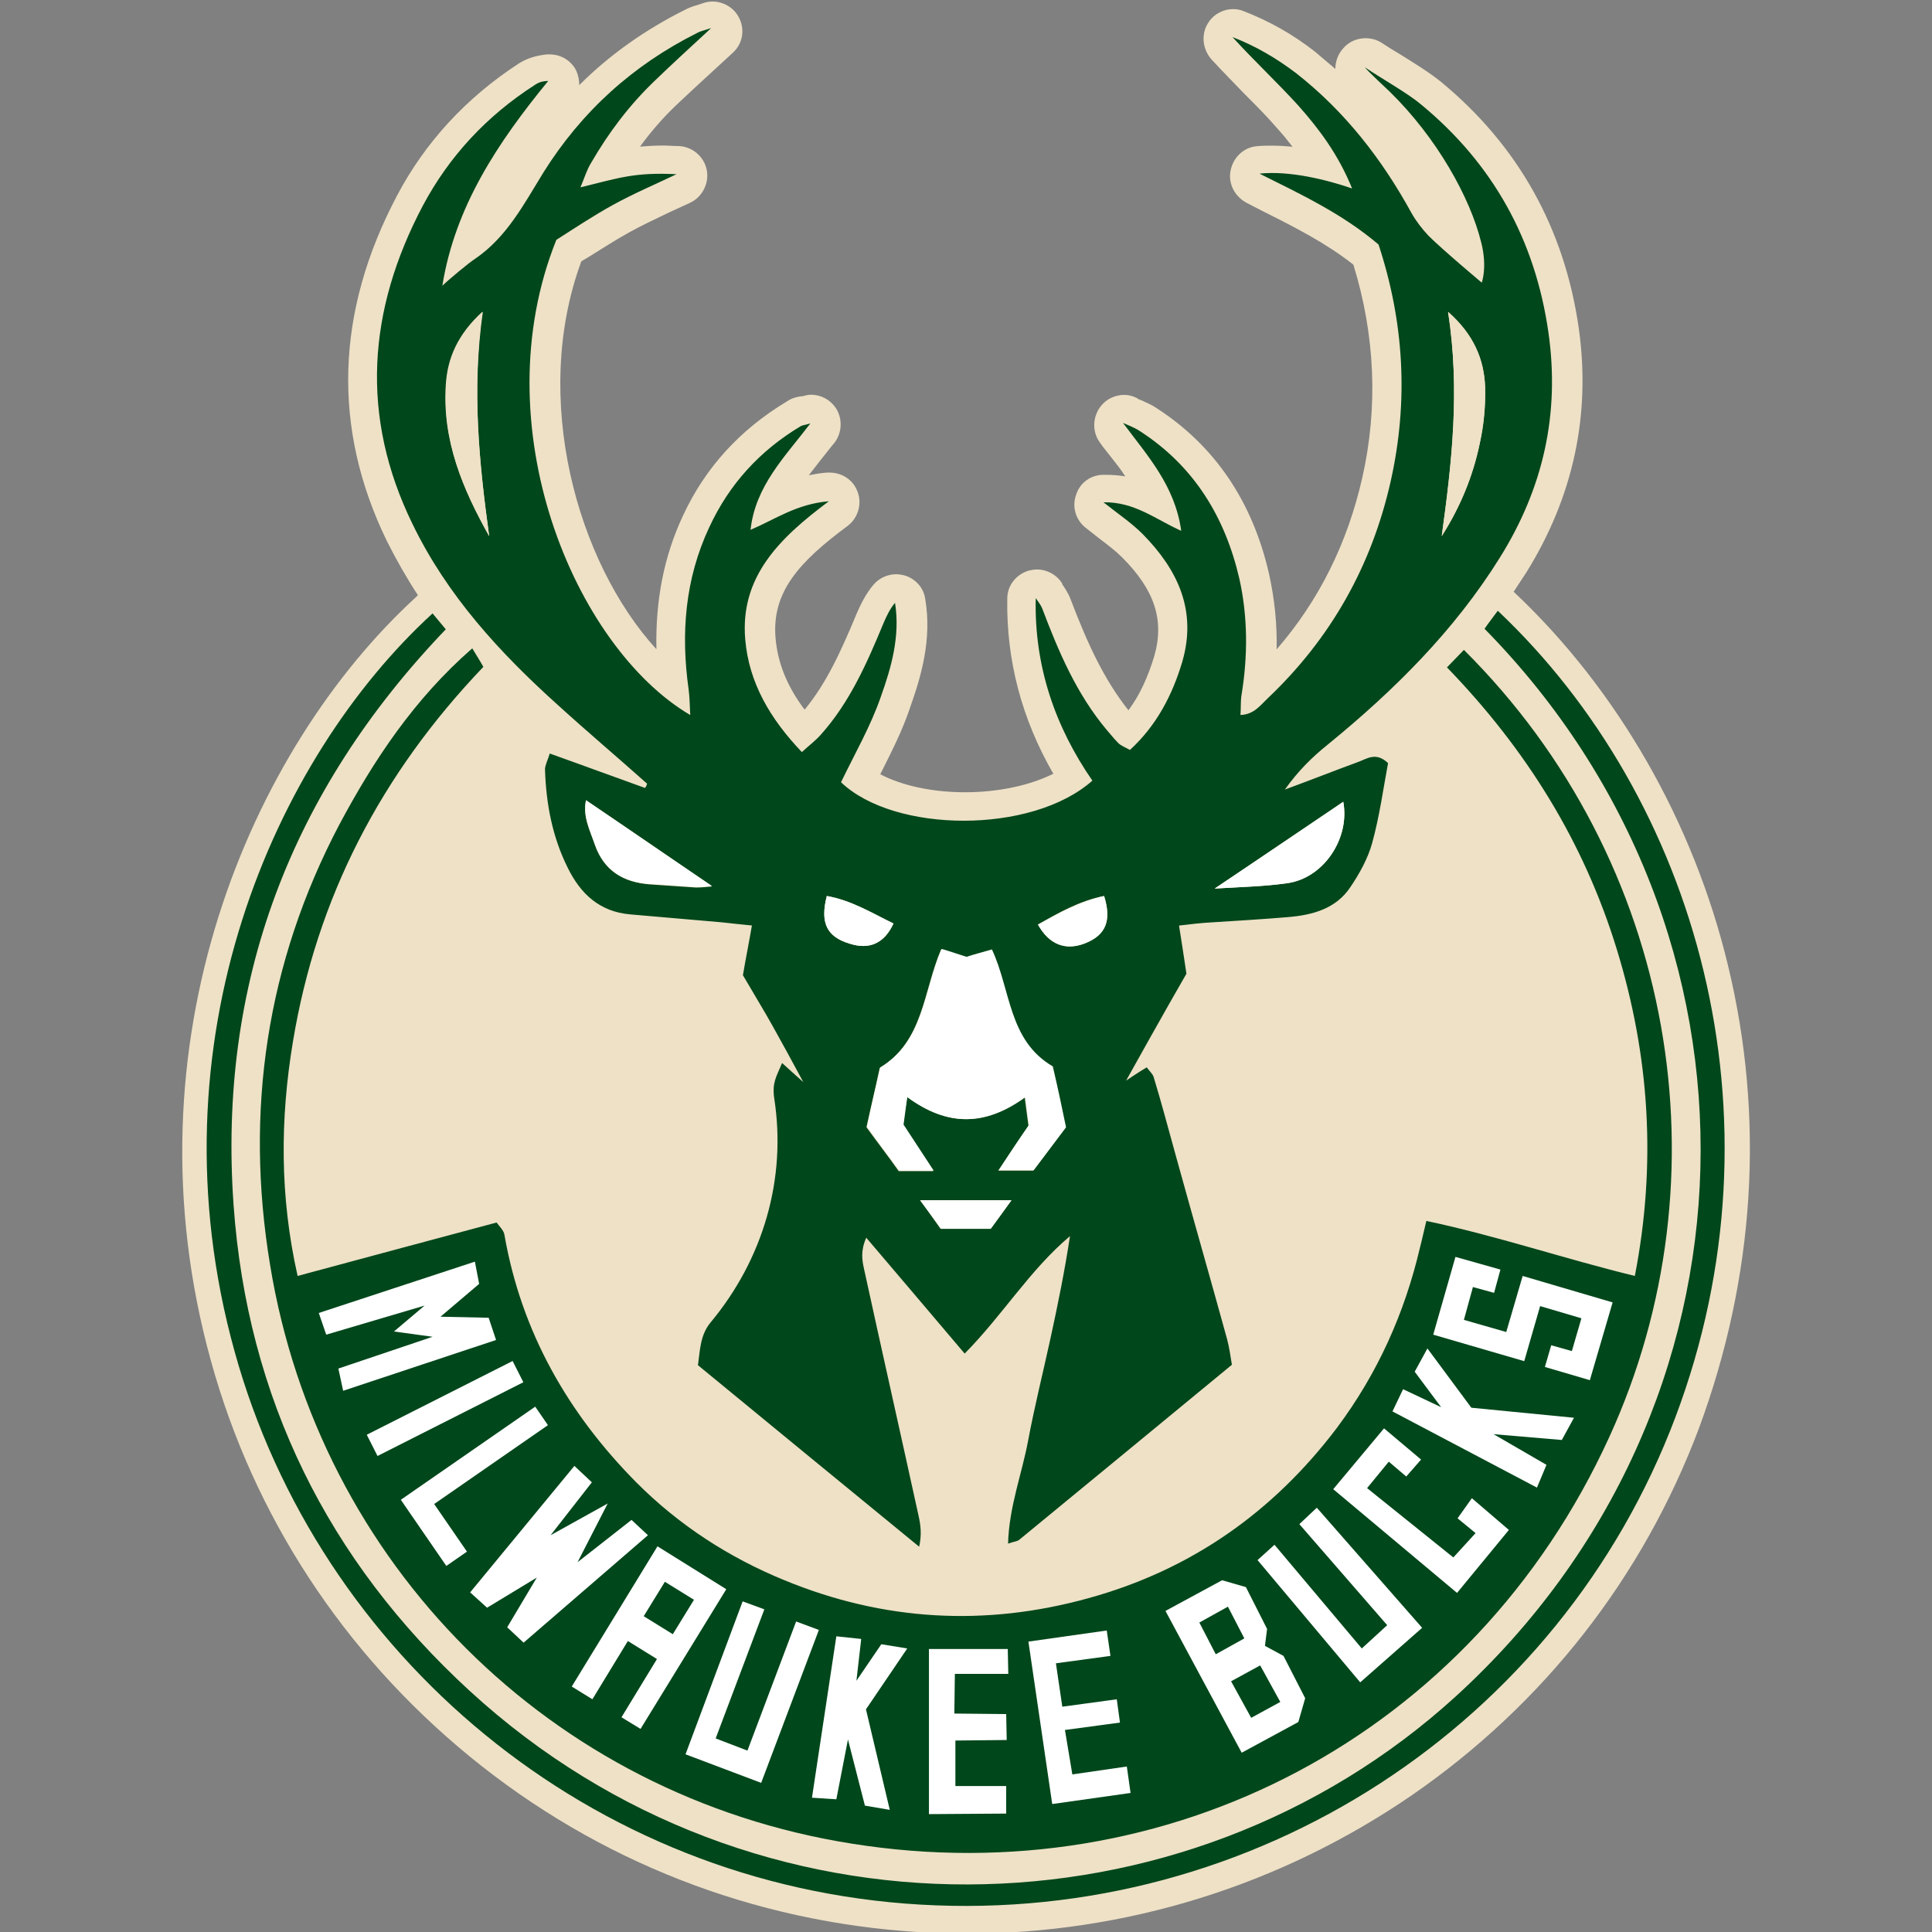 <?xml version="1.0" encoding="utf-8"?>
<!-- Generator: Adobe Illustrator 26.5.0, SVG Export Plug-In . SVG Version: 6.00 Build 0)  -->
<svg version="1.1" id="Layer_1" xmlns="http://www.w3.org/2000/svg" xmlns:xlink="http://www.w3.org/1999/xlink" x="0px" y="0px"
	 viewBox="0 0 512 512" style="enable-background:new 0 0 512 512;" xml:space="preserve">
<rect x="0" y="0" width="512" height="512" fill="#808080" stroke="none"/>
<style type="text/css">
	.st0{fill:#EEE1C6;}
	.st1{fill:#00471B;}
	.st2{fill:#FFFFFF;}
</style>
<g id="XMLID_1_">
	<path id="XMLID_3_" class="st0" d="M457.93,255.82c-9.12-37.86-29.17-72.92-56.51-98.73l-0.28-0.28c1.12-1.68,2.1-3.23,3.23-4.91
		c12.62-20.19,17.25-42.07,14.02-64.93c-3.79-26.5-16.13-48.52-36.6-65.35c-2.94-2.38-7.01-4.91-11.08-7.43
		c-1.68-0.98-3.23-1.96-4.49-2.8c-1.26-0.84-2.8-1.26-4.35-1.26c-2.1,0-4.35,0.84-5.89,2.66c-1.4,1.54-2.1,3.51-2.1,5.47
		c-1.82-1.54-3.65-3.09-5.47-4.63c-5.75-4.49-11.92-7.99-18.79-10.66c-0.98-0.42-1.96-0.56-2.8-0.56c-2.52,0-5.05,1.26-6.45,3.37
		c-2.1,2.94-1.82,7.01,0.56,9.82c2.94,3.23,6.03,6.31,8.98,9.4c2.94,2.94,5.75,5.75,8.41,8.83c1.4,1.54,2.8,3.23,4.21,5.05
		c-1.82-0.14-3.51-0.28-5.33-0.28c-1.4,0-2.66,0-4.07,0.14c-3.51,0.28-6.31,2.94-7.01,6.45s1.12,6.87,4.21,8.55
		c1.4,0.7,2.66,1.4,4.07,2.1c8.69,4.35,16.97,8.55,24.26,14.3c5.75,18.65,6.59,37.72,2.38,56.37c-3.93,17.39-11.5,32.67-22.72,45.58
		c0.14-6.87-0.56-13.32-1.96-19.77c-4.35-19.35-14.44-34.22-29.87-44.17c-1.4-0.98-2.94-1.54-4.07-2.1
		c-0.42-0.14-0.84-0.28-1.12-0.56c-1.12-0.56-2.24-0.84-3.37-0.84c-2.24,0-4.63,0.98-6.17,2.94c-2.24,2.8-2.38,6.87-0.28,9.68
		c0.84,1.26,1.82,2.38,2.8,3.65c1.4,1.82,2.8,3.51,3.93,5.33c-1.68-0.28-3.37-0.42-5.33-0.42h-0.42c-3.37,0-6.31,2.1-7.29,5.33
		c-1.12,3.09-0.14,6.59,2.52,8.69c1.4,1.12,2.66,2.1,3.93,3.09c2.24,1.68,4.21,3.23,5.75,4.77c8.69,8.69,11.22,16.69,8.55,26.08
		c-1.68,5.61-3.93,10.52-6.87,14.44c-6.45-8.13-10.8-17.53-15.29-29.31c-0.56-1.54-1.4-2.8-1.96-3.65
		c-0.14-0.14-0.28-0.28-0.28-0.56c-1.4-2.38-4.07-3.79-6.73-3.79c-0.7,0-1.4,0.14-2.1,0.28c-3.37,0.98-5.75,3.93-5.75,7.43
		c-0.28,16.27,3.79,31.83,12.2,46.42c-6.17,3.09-14.58,4.91-23.42,4.91c-8.83,0-16.83-1.82-22.44-4.77
		c0.14-0.28,0.28-0.56,0.42-0.84c2.66-5.33,5.47-10.8,7.43-16.69c2.94-8.27,5.89-18.09,4.07-28.89c-0.42-3.09-2.66-5.47-5.61-6.31
		c-0.7-0.14-1.4-0.28-2.1-0.28c-2.24,0-4.49,0.98-6.03,2.8c-2.1,2.52-3.37,5.19-4.35,7.43c-4.21,10.1-7.99,18.51-13.88,25.66
		c-4.63-6.17-7.15-12.34-7.71-19.07c-0.98-12.06,6.17-20.05,19.07-29.59c2.8-2.1,3.93-5.89,2.66-9.12
		c-1.12-3.09-4.07-5.05-7.43-5.05c-0.28,0-0.42,0-0.7,0c-1.68,0.14-3.37,0.42-4.77,0.7c0.98-1.26,1.96-2.52,2.94-3.79
		c1.26-1.54,2.52-3.23,3.93-4.91c1.96-2.66,2.1-6.31,0.28-9.12c-1.54-2.24-3.93-3.51-6.59-3.51c-0.56,0-1.26,0.14-1.82,0.28
		c-0.28,0.14-0.56,0.14-0.84,0.14c-0.98,0.14-2.38,0.42-3.79,1.4c-12.34,7.43-21.6,17.53-27.49,30.29
		c-5.05,10.8-7.29,22.44-7.01,35.34c-21.04-23-33.24-66.61-19.91-102.79c0.7-0.42,1.4-0.84,2.1-1.26c3.37-2.1,6.87-4.35,10.38-6.31
		s7.15-3.65,10.94-5.47c1.82-0.84,3.65-1.68,5.47-2.52c3.23-1.54,5.05-5.19,4.35-8.69c-0.7-3.51-3.79-6.17-7.43-6.31
		c-1.4,0-2.8-0.14-4.07-0.14c-2.24,0-4.35,0.14-6.17,0.28c2.94-4.07,6.17-7.71,9.54-10.94c3.09-2.94,6.31-5.89,9.82-9.12
		c1.68-1.54,3.37-3.09,5.19-4.77c2.8-2.52,3.37-6.59,1.4-9.82c-1.4-2.38-4.07-3.79-6.73-3.79c-0.84,0-1.68,0.14-2.52,0.42
		c-0.7,0.28-1.26,0.42-1.68,0.56c-0.98,0.28-1.82,0.56-2.94,1.12c-10.66,5.33-20.05,11.92-28.19,20.05c0-1.4-0.28-2.66-0.84-3.93
		c-1.4-2.66-4.07-4.21-7.01-4.21c-0.28,0-0.42,0-0.7,0c-2.8,0.28-5.19,0.98-7.43,2.38c-14.02,9.12-24.82,20.9-32.25,34.92
		c-16.41,30.99-17.25,61.84-2.8,91.57c2.52,5.05,5.33,9.96,8.27,14.44l-0.56,0.56C66.39,198.46,32.6,276.57,55.88,360.57
		c11.36,41.23,35.2,77.55,68.58,104.9c34.08,27.91,75.31,43.89,119.06,46.56c4.07,0.28,8.27,0.42,12.34,0.42l0,0
		c42.49,0,83.44-12.76,118.36-36.74c34.92-24.12,61.14-57.64,76.01-97.18C465.08,338.42,467.75,296.35,457.93,255.82z"/>
	<path id="XMLID_4_" class="st1" d="M125.15,171.82c1.26,2.1,2.1,3.37,2.94,4.91c-27.07,28.33-44.17,61.14-50.48,99.43
		c-3.37,20.33-3.51,40.81,1.26,61.98c17.67-4.77,34.92-9.4,52.73-14.16c0.7,0.98,1.96,2.1,2.1,3.37
		c4.49,25.66,16.83,47.26,35.06,65.63c11.22,11.22,24.4,19.77,39.13,25.8c26.22,10.8,53.15,12.34,80.5,4.77
		c27.07-7.43,48.94-22.72,65.91-45.16c10.8-14.44,17.95-30.43,22.02-47.82c0.56-2.1,0.98-4.21,1.68-7.01
		c18.65,3.93,36.32,9.96,55.25,14.58c5.75-29.59,3.93-58.2-4.77-86.53c-8.69-28.33-23.84-52.87-45.02-74.75
		c1.68-1.68,3.09-3.23,4.49-4.63c56.37,56.09,69.98,139.81,38.56,208.53c-36.32,79.51-117.1,121.16-200.68,107.84
		c-80.07-12.62-141.36-74.32-154.26-153.42c-6.73-40.67-0.98-79.93,18.37-116.68C99.07,201.41,109.73,185.28,125.15,171.82z"/>
	<path id="XMLID_5_" class="st1" d="M393.42,166.63c1.26-1.82,2.38-3.23,3.51-4.77c52.59,49.64,77.13,133.78,47.12,213.58
		c-30.71,81.62-111.49,134.49-200.12,129.3c-87.51-5.05-159.45-66.05-181.75-146.55c-22.86-82.32,10.66-157.34,52.45-195.63
		c1.12,1.4,2.38,2.8,3.51,4.21c-41.23,43.05-60.44,93.82-56.23,152.72c3.65,50.91,24.96,94.1,62.55,128.6
		c75.59,69.42,189.46,66.89,261.26,1.54C469.57,373.2,472.38,246.98,393.42,166.63z"/>
	<path id="XMLID_15_" class="st1" d="M179.28,46.17c-5.89,2.8-11.5,5.19-16.83,8.13c-5.33,2.94-10.38,6.31-15.01,9.26
		c-19.77,49.22,4.77,107.84,35.48,125.93c-0.14-2.52-0.14-4.63-0.42-6.73c-2.1-14.86-0.98-29.31,5.47-43.05
		c5.33-11.5,13.46-20.33,24.26-26.79c0.56-0.28,1.12-0.28,2.52-0.7c-6.73,8.83-14.58,16.55-15.85,28.19
		c6.59-2.8,12.2-6.87,20.75-7.57c-13.18,9.82-23.56,20.05-22.16,36.6c0.98,11.5,6.59,21.04,15.01,29.87
		c1.82-1.68,3.51-2.94,4.91-4.49c7.71-8.55,12.34-19.07,16.69-29.59c0.84-1.96,1.68-3.79,3.09-5.47c1.4,8.83-0.98,17.11-3.79,24.96
		c-2.66,7.71-6.87,15.01-10.52,22.58c14.02,13.46,50.48,13.88,66.61-0.42c-9.96-14.44-15.43-30.43-15.01-48.38
		c0.56,0.84,1.26,1.68,1.68,2.66c4.35,11.5,9.12,22.72,17.11,32.25c0.98,1.12,1.96,2.38,3.09,3.51c0.7,0.7,1.82,1.12,3.09,1.82
		c7.01-6.45,11.22-14.44,13.88-23.42c3.93-13.6-1.26-24.4-10.52-33.8c-2.94-2.94-6.31-5.19-10.38-8.41
		c8.27-0.14,13.74,4.49,20.61,7.57c-1.68-12.06-8.98-19.91-15.43-28.61c1.54,0.7,3.09,1.26,4.35,2.1
		c14.44,9.26,22.72,22.86,26.5,39.27c2.24,10.1,2.24,20.47,0.56,30.71c-0.28,1.68-0.14,3.37-0.28,5.33
		c3.65-0.14,5.33-2.66,7.29-4.49c16.69-15.85,27.49-35.06,32.53-57.5c4.77-21.32,3.51-42.21-3.23-62.69
		c-9.54-8.13-20.61-13.32-31.55-18.79c8.13-0.84,17.95,1.68,24.54,3.93c-3.65-8.98-8.69-15.71-14.3-22.02
		c-5.61-6.17-11.78-11.92-17.39-18.09c6.17,2.38,11.64,5.61,16.83,9.54c12.9,10.1,22.72,22.72,30.57,37.02
		c1.26,2.24,2.8,4.21,4.49,6.03c3.79,3.79,14.16,12.48,14.16,12.48s1.54-4.07-0.14-10.66c-2.94-11.92-11.78-27.77-24.26-39.97
		c-0.56-0.56-5.75-5.33-6.59-6.45c4.35,2.94,11.36,6.87,14.86,9.82c19.07,15.71,30.29,35.9,33.8,60.44
		c3.09,21.6-1.4,41.37-12.9,59.74c-12.06,19.35-28.05,35.2-45.58,49.5c-4.21,3.37-7.99,7.15-11.36,11.92
		c6.45-2.38,12.9-4.91,19.35-7.29c2.38-0.84,4.77-2.8,7.99,0.28c-1.26,6.73-2.24,14.02-4.21,21.18c-1.12,4.07-3.37,8.13-5.75,11.64
		c-3.79,5.75-9.96,7.43-16.55,7.99c-6.73,0.56-13.6,0.98-20.33,1.4c-2.52,0.14-5.19,0.42-8.55,0.84c0.7,4.35,1.26,8.13,1.96,12.76
		c-5.05,8.69-15.99,28.33-15.99,28.33s3.51-2.38,5.47-3.51c0.7,0.98,1.54,1.68,1.82,2.52c2.1,6.87,3.93,13.88,5.89,20.9
		c4.49,16.27,9.12,32.39,13.6,48.66c0.56,2.1,0.84,4.21,1.26,6.73c-18.93,15.57-37.58,30.99-56.23,46.28
		c-0.56,0.56-1.54,0.56-3.09,1.12c0.28-9.82,3.65-18.37,5.33-27.35c1.68-8.98,3.93-17.95,5.89-26.93
		c1.96-8.98,3.79-17.95,5.19-27.21c-10.66,8.98-17.81,20.9-27.91,31.13c-8.69-10.24-17.11-20.19-26.08-30.71
		c-1.54,3.51-1.12,5.89-0.56,8.41c4.77,21.88,9.68,43.61,14.44,65.35c0.56,2.52,0.84,5.05,0.14,8.13
		c-19.35-15.85-38.85-31.83-58.62-48.1c0.56-3.93,0.56-7.99,3.37-11.36c13.88-16.69,20.19-38,16.83-59.46
		c-0.56-4.07,0.56-5.61,2.1-9.26c1.68,1.54,5.61,5.05,5.61,5.05s-7.71-14.44-11.36-20.47c-1.54-2.66-3.09-5.19-4.63-7.85
		c0.7-4.21,1.54-8.27,2.38-13.18c-2.94-0.28-5.47-0.56-7.99-0.84c-8.13-0.7-16.13-1.4-24.26-2.1c-8.13-0.7-13.18-5.47-16.55-12.34
		c-4.07-8.13-5.75-16.97-6.03-26.08c0-1.12,0.7-2.38,1.26-4.21c8.69,3.09,16.97,6.17,25.24,9.12c0.42-0.56,0.28-0.42,0.56-1.12
		c-7.85-7.01-15.99-13.88-23.7-20.9c-15.43-13.88-29.31-29.03-38.42-47.82c-14.02-28.61-11.92-56.8,2.66-84.42
		c7.01-13.18,16.97-23.84,29.59-31.97c0.98-0.7,2.1-1.12,3.65-1.12c-13.32,16.27-24.68,33.24-28.05,54.27
		c1.4-1.4,7.29-6.31,8.69-7.15c8.41-5.75,12.9-14.44,18.09-22.86c10.1-16.13,23.7-28.47,40.81-37.02c0.7-0.42,1.54-0.56,3.65-1.26
		c-5.61,5.19-10.38,9.54-15.01,14.02c-6.73,6.45-12.2,13.74-16.83,21.74c-1.12,1.82-1.68,3.79-2.8,6.45
		C164,47.15,168.21,45.61,179.28,46.17z M240.43,290.74c10.8,7.85,20.61,7.71,31.13,0.14c0.42,3.09,0.7,5.33,0.98,7.43
		c-2.66,4.07-5.05,7.57-7.99,11.92c3.51,0,6.03,0,9.26,0c2.66-3.51,5.47-7.29,8.55-11.36c-1.26-5.33-2.38-10.66-3.51-16.13
		c-11.78-6.87-11.08-20.19-16.13-30.99c-2.38,0.7-4.63,1.4-6.73,1.96c-2.24-0.7-4.21-1.4-6.59-2.1
		c-4.77,11.08-4.63,24.4-16.27,31.41c-1.12,5.33-2.38,10.38-3.51,15.71c2.94,4.07,5.89,7.85,8.55,11.64c2.94,0,5.61,0,9.12,0
		c-2.94-4.49-5.33-8.27-7.99-12.2C239.59,295.93,239.87,293.82,240.43,290.74z M129.64,142.09c-2.66-19.35-4.63-38.71-1.68-59.46
		c-6.59,6.03-9.26,12.34-9.68,19.35C117.16,116.71,122.63,129.61,129.64,142.09z M383.75,82.63c3.23,20.75,0.98,40.11-1.68,59.46
		c4.91-7.71,8.27-15.85,10.1-24.68c0.98-4.91,1.54-9.96,1.4-14.86C393.28,95.25,390.62,88.66,383.75,82.63z M321.9,235.48
		c7.01-0.42,13.04-0.56,19.07-1.4c9.82-1.26,16.83-11.92,15.01-21.6C345.04,219.92,333.82,227.49,321.9,235.48z M155.3,212.07
		c-0.98,4.35,1.12,8.13,2.38,11.92c2.38,6.73,7.43,9.82,14.44,10.38c4.07,0.28,8.27,0.56,12.34,0.84c1.26,0,2.66-0.14,4.21-0.28
		C177.32,227.07,166.52,219.64,155.3,212.07z M219.11,237.45c-1.82,7.15,0,10.8,6.03,12.62c5.19,1.68,9.26,0,11.64-5.33
		C231.03,241.94,225.56,238.57,219.11,237.45z M275.07,245.02c3.09,5.47,7.43,7.01,12.62,4.91c5.33-2.24,7.01-5.89,4.91-12.48
		C286.14,238.71,280.67,241.8,275.07,245.02z M268.05,318.08c-8.55,0-15.71,0-24.26,0c2.24,2.94,3.79,5.19,5.47,7.57
		c4.49,0,8.69,0,13.18,0C264.27,323.41,265.81,321.17,268.05,318.08z"/>
	<path id="XMLID_16_" class="st2" d="M240.43,290.74c-0.42,3.09-0.7,5.19-0.98,7.29c2.66,4.07,5.05,7.71,7.99,12.2
		c-3.65,0-6.17,0-9.12,0c-2.8-3.79-5.61-7.57-8.55-11.64c1.12-5.19,2.24-10.24,3.51-15.71c11.64-7.01,11.5-20.33,16.27-31.41
		c2.38,0.7,4.35,1.4,6.59,2.1c2.1-0.7,4.35-1.26,6.73-1.96c5.05,10.8,4.35,24.12,16.13,30.99c1.26,5.33,2.38,10.66,3.51,16.13
		c-3.09,4.07-5.89,7.85-8.55,11.36c-3.23,0-5.75,0-9.26,0c2.8-4.35,5.19-7.99,7.99-11.92c-0.28-1.96-0.56-4.21-0.98-7.43
		C261.04,298.45,251.08,298.59,240.43,290.74z"/>
	<path id="XMLID_17_" class="st0" d="M129.64,142.09c-7.01-12.48-12.48-25.38-11.5-40.11c0.42-7.15,3.23-13.46,9.68-19.35
		C125.01,103.38,126.98,122.74,129.64,142.09z"/>
	<path id="XMLID_18_" class="st0" d="M383.75,82.63c6.73,6.03,9.54,12.48,9.82,19.91c0.14,4.91-0.28,10.1-1.4,14.86
		c-1.82,8.83-5.19,16.97-10.1,24.68C384.73,122.74,386.97,103.38,383.75,82.63z"/>
	<path id="XMLID_19_" class="st2" d="M321.9,235.48c11.92-7.99,23-15.57,34.08-23c1.82,9.68-5.19,20.33-15.01,21.6
		C335.09,234.92,328.92,235.06,321.9,235.48z"/>
	<path id="XMLID_20_" class="st2" d="M155.3,212.07c11.08,7.57,22.02,15.01,33.38,22.72c-1.54,0.14-2.8,0.28-4.21,0.28
		c-4.07-0.28-8.27-0.56-12.34-0.84c-7.01-0.42-12.06-3.65-14.44-10.38C156.43,220.2,154.46,216.41,155.3,212.07z"/>
	<path id="XMLID_21_" class="st2" d="M219.11,237.45c6.45,1.12,11.92,4.49,17.67,7.29c-2.52,5.33-6.45,7.01-11.64,5.33
		C219.11,248.25,217.29,244.6,219.11,237.45z"/>
	<path id="XMLID_22_" class="st2" d="M275.07,245.02c5.61-3.09,11.22-6.17,17.53-7.57c1.96,6.59,0.42,10.38-4.91,12.48
		C282.5,252.03,278.01,250.35,275.07,245.02z"/>
	<path id="XMLID_23_" class="st2" d="M268.05,318.08c-2.24,3.09-3.79,5.19-5.47,7.57c-4.49,0-8.69,0-13.18,0
		c-1.68-2.38-3.37-4.49-5.47-7.57C252.21,318.08,259.5,318.08,268.05,318.08z"/>
	<polygon id="XMLID_24_" class="st2" points="125.85,334.35 126.98,340.24 116.74,348.94 129.5,349.22 131.46,355.11 90.94,368.57 
		89.67,362.68 114.64,354.26 104.4,352.86 112.53,345.99 86.45,353.7 84.48,347.95 	"/>
	
		<rect id="XMLID_25_" x="96.47" y="370.18" transform="matrix(0.892 -0.451 0.451 0.892 -155.804 93.529)" class="st2" width="43.33" height="6.31"/>
	<polygon id="XMLID_26_" class="st2" points="141.84,372.78 145.21,377.68 115.06,398.58 123.75,411.2 118.28,414.99 106.22,397.46 
			"/>
	<polygon id="XMLID_27_" class="st2" points="152.22,388.48 156.85,392.83 145.91,406.85 161.05,398.44 153.06,414 167.36,402.79 
		171.71,406.85 138.76,435.32 134.41,431.25 142.26,418.07 129.08,426.06 124.59,422 	"/>
	<path id="XMLID_30_" class="st2" d="M192.47,421.16l-22.72,37.02l-5.05-3.09l9.4-15.43l-7.71-4.77l-9.4,15.43l-5.47-3.37
		l22.72-37.16L192.47,421.16z M176.2,419.19l-5.61,9.12l7.71,4.77l5.61-9.12L176.2,419.19z"/>
	<polygon id="XMLID_31_" class="st2" points="196.81,424.38 202.56,426.49 189.66,460.7 198.08,463.93 210.98,429.71 217.01,431.95 
		201.72,472.48 181.67,464.91 	"/>
	<polygon id="XMLID_32_" class="st2" points="246.18,437 267.07,437 267.21,443.59 253.05,443.59 252.91,454.11 266.65,454.25 
		266.79,461.12 253.19,461.26 253.19,473.32 266.65,473.32 266.65,480.62 246.18,480.76 	"/>
	<polygon id="XMLID_33_" class="st2" points="272.54,435.04 293.3,432.1 294.28,438.83 279.83,440.79 281.52,452.29 295.96,450.33 
		296.8,456.5 282.22,458.46 284.18,470.24 298.62,468.14 299.61,475.15 278.85,478.09 	"/>
	<path id="XMLID_37_" class="st2" d="M308.86,426.91l15.01-8.13l6.31,1.82l5.61,11.08l-0.56,4.49l4.91,2.66l5.75,11.22l-1.82,6.31
		l-15.01,8.13L308.86,426.91z M317.84,429.99l4.35,8.41l7.57-4.21l-4.35-8.41L317.84,429.99z M326.25,445.56l5.33,9.68l7.71-4.21
		l-5.33-9.68L326.25,445.56z"/>
	<polygon id="XMLID_38_" class="st2" points="333.26,413.44 337.75,409.38 360.89,436.86 367.62,430.69 344.34,403.91 
		348.97,399.56 376.88,431.39 360.47,445.84 	"/>
	<polygon id="XMLID_39_" class="st2" points="353.32,394.65 366.78,378.53 376.6,386.8 372.67,391.29 368.04,387.36 362.29,394.37 
		385.15,412.74 391.04,406.29 386.27,402.37 390.06,397.04 399.87,405.45 386.13,422.14 	"/>
	<polygon id="XMLID_40_" class="st2" points="369.02,374.04 371.83,368.15 381.92,372.92 374.91,363.52 378.28,357.35 
		389.92,373.06 417.12,375.72 413.9,381.61 395.81,380.07 409.83,388.2 407.31,394.23 	"/>
	<polygon id="XMLID_41_" class="st2" points="221.64,433.64 228.23,434.34 226.96,445.42 233.56,435.74 240.43,436.86 
		229.49,452.99 235.8,479.63 229.21,478.51 224.72,460.98 221.64,476.83 215.18,476.41 	"/>
	<polygon id="XMLID_42_" class="st2" points="379.82,353.7 385.71,333.09 397.63,336.45 395.95,342.62 390.34,341.08 387.95,349.78 
		399.17,353 403.52,338.14 427.36,345.15 421.33,365.76 409.41,362.26 411.09,356.51 416.56,358.05 419.09,349.36 408.15,346.13 
		403.94,360.72 	"/>
</g>
</svg>
